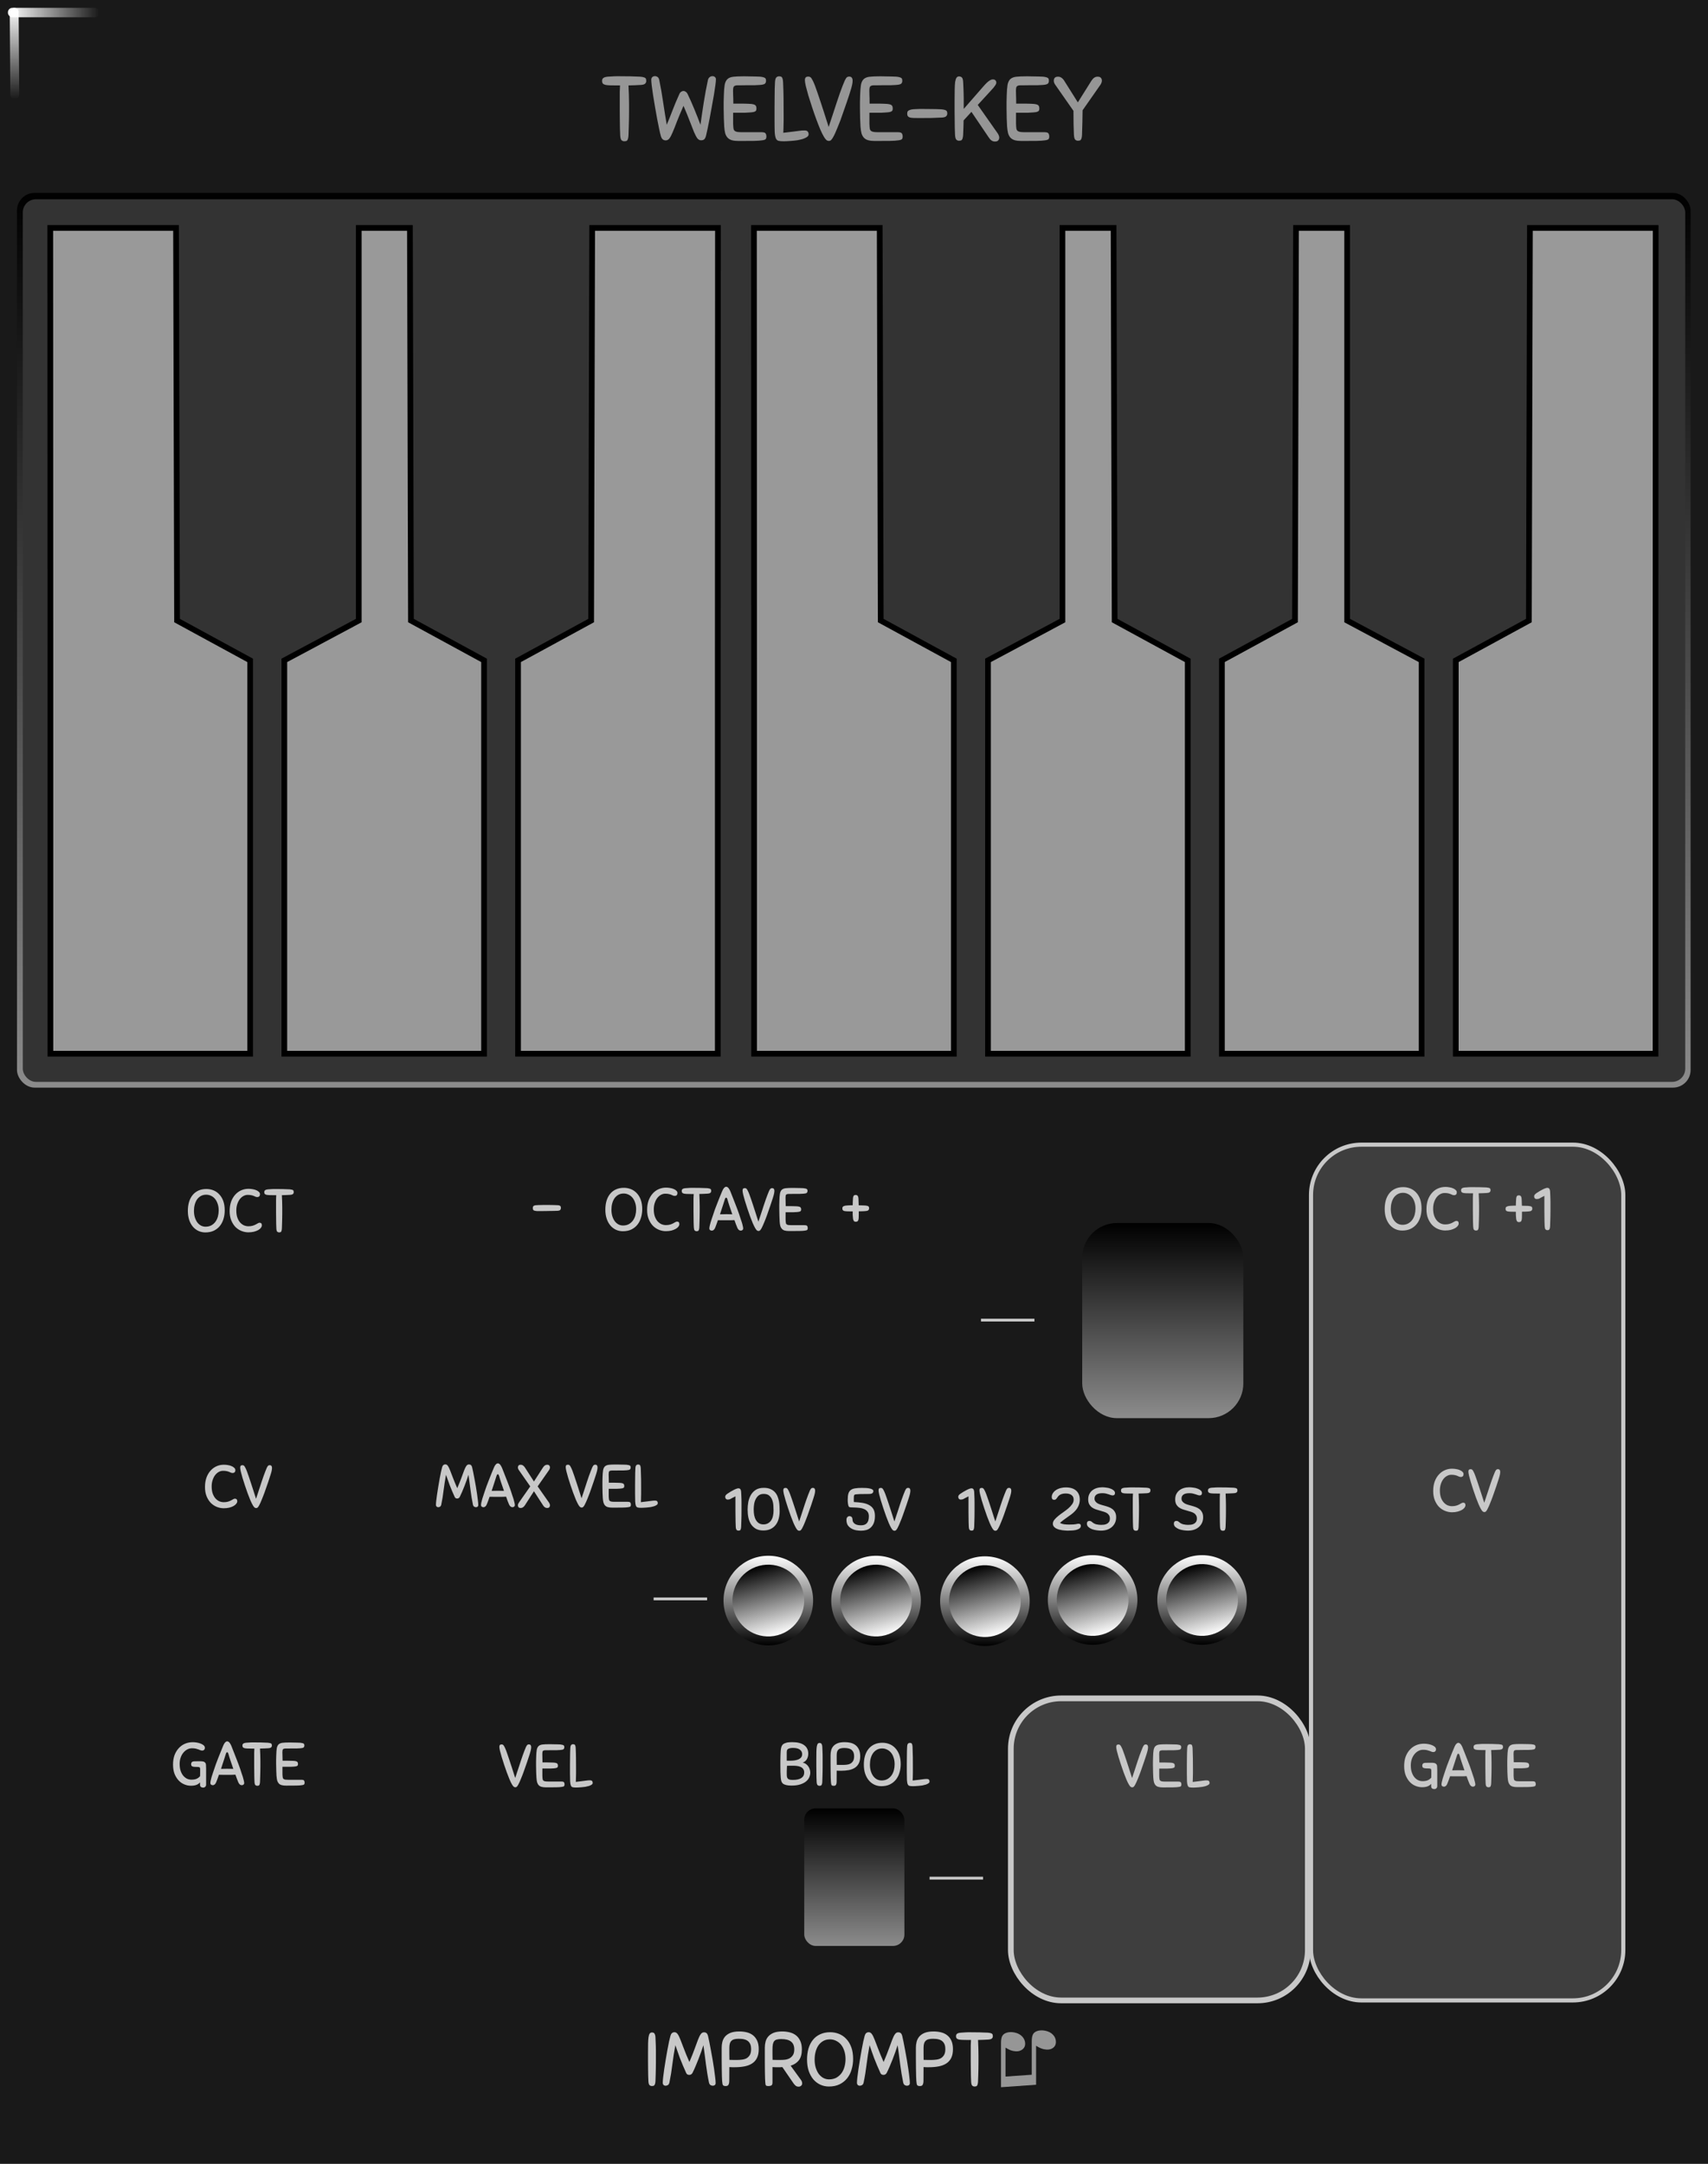 <svg xmlns="http://www.w3.org/2000/svg" xmlns:xlink="http://www.w3.org/1999/xlink" width="300" height="380" viewBox="0 0 79.375 100.542"><rect x="0" y="0" width="79.375" height="100.542" fill="#808080" stroke="none"/><defs><linearGradient id="a"><stop offset="0"/><stop offset="1" stop-color="#8c8c8c"/></linearGradient><linearGradient xlink:href="#a" id="f" x1="66.15" y1="224.204" x2="66.15" y2="233.271" gradientUnits="userSpaceOnUse" gradientTransform="translate(-12.158 -167.375)"/><linearGradient xlink:href="#a" id="e" x1="98.709" y1="167.24" x2="98.709" y2="197.734" gradientUnits="userSpaceOnUse" gradientTransform="matrix(3.546 0 0 1.375 -310.718 -221.141)"/><linearGradient xlink:href="#b" id="g" x1="26.759" y1="162" x2="30.999" y2="162" gradientUnits="userSpaceOnUse" gradientTransform="matrix(1 0 0 .564 0 70.452)"/><linearGradient id="b"><stop offset="0" stop-color="#fff"/><stop offset="1" stop-color="#fff" stop-opacity="0"/></linearGradient><linearGradient xlink:href="#c" id="h" x1="26.759" y1="162" x2="30.999" y2="162" gradientUnits="userSpaceOnUse" gradientTransform="matrix(1 0 0 .532 135.453 -112.052)"/><linearGradient id="c"><stop offset="0" stop-color="#fff" stop-opacity=".992"/><stop offset="1" stop-color="#fff" stop-opacity="0"/></linearGradient><linearGradient xlink:href="#a" id="i" x1="66.15" y1="224.204" x2="66.15" y2="233.271" gradientUnits="userSpaceOnUse" gradientTransform="matrix(.622 0 0 .705 -1.448 -74.013)"/><linearGradient id="d"><stop offset="0"/><stop offset="1" stop-color="#fff"/></linearGradient><linearGradient xlink:href="#d" id="j" gradientUnits="userSpaceOnUse" gradientTransform="translate(32.958 -15.82) scale(1.258)" x1="24.039" y1="62.948" x2="24.039" y2="59.622"/><linearGradient xlink:href="#d" id="k" gradientUnits="userSpaceOnUse" gradientTransform="translate(-69.402 -137.27) scale(1.007)" x1="24.039" y1="62.948" x2="24.039" y2="59.622"/><linearGradient xlink:href="#d" id="l" gradientUnits="userSpaceOnUse" gradientTransform="translate(32.958 -15.82) scale(1.258)" x1="24.039" y1="62.948" x2="24.039" y2="59.622"/><linearGradient xlink:href="#d" id="m" gradientUnits="userSpaceOnUse" gradientTransform="translate(-69.402 -137.27) scale(1.007)" x1="24.039" y1="62.948" x2="24.039" y2="59.622"/><linearGradient xlink:href="#d" id="n" gradientUnits="userSpaceOnUse" gradientTransform="translate(32.958 -15.82) scale(1.258)" x1="24.039" y1="62.948" x2="24.039" y2="59.622"/><linearGradient xlink:href="#d" id="o" gradientUnits="userSpaceOnUse" gradientTransform="translate(-69.402 -137.27) scale(1.007)" x1="24.039" y1="62.948" x2="24.039" y2="59.622"/><linearGradient xlink:href="#d" id="p" gradientUnits="userSpaceOnUse" gradientTransform="translate(32.958 -15.82) scale(1.258)" x1="24.039" y1="62.948" x2="24.039" y2="59.622"/><linearGradient xlink:href="#d" id="q" gradientUnits="userSpaceOnUse" gradientTransform="translate(-69.402 -137.27) scale(1.007)" x1="24.039" y1="62.948" x2="24.039" y2="59.622"/><linearGradient xlink:href="#d" id="r" gradientUnits="userSpaceOnUse" gradientTransform="translate(32.958 -15.82) scale(1.258)" x1="24.039" y1="62.948" x2="24.039" y2="59.622"/><linearGradient xlink:href="#d" id="s" gradientUnits="userSpaceOnUse" gradientTransform="translate(-69.402 -137.27) scale(1.007)" x1="24.039" y1="62.948" x2="24.039" y2="59.622"/></defs><path d="M0 0h79.375v100.541H0zm0 0" fill="#191919"/><g aria-label="MAX VEL" style="line-height:1.25" font-weight="400" font-size="2.822" font-family="Sniglet" letter-spacing="0" word-spacing="0" fill="#c8c8c8" stroke-width=".265"><path d="M21.129 69.554q-.13-.285-.232-.55-.098-.268-.17-.477-.064.35-.11.706-.041.355-.11.68-.016.073-.061.099-.045.022-.076.022-.051 0-.082-.03-.029-.032-.029-.08 0-.065.015-.198.016-.135.04-.304.024-.17.056-.356.03-.186.062-.358.033-.175.062-.316.03-.142.053-.218.037-.13.15-.13.068 0 .116.068.048.065.101.203.057.136.133.345.079.209.203.49.121-.281.195-.487.076-.21.127-.345.053-.138.101-.203.048-.068.119-.068.065 0 .099.034.034.031.05.096.02.08.048.22.029.139.06.31.034.17.065.356l.056.356q.026.17.04.307.017.136.017.21 0 .045-.031.073-.032.025-.08.025-.03 0-.076-.022-.045-.026-.062-.1-.034-.16-.062-.332l-.05-.347-.046-.353q-.022-.178-.048-.353-.037.113-.084.248-.048.136-.102.274-.054.136-.11.268-.057.133-.11.24-.02.037-.054.057-.03.017-.065.017-.036 0-.07-.017-.031-.02-.048-.06zM23.65 69.89q-.029-.068-.063-.155-.03-.09-.067-.19-.085.004-.178.006H22.932q-.098 0-.18-.002l-.065.186q-.03.087-.06.155-.056.144-.163.144-.04 0-.076-.025-.034-.026-.034-.074t.017-.124q.017-.079.042-.166l.06-.184q.03-.096.059-.178.028-.09.079-.228l.113-.294.118-.299q.06-.15.108-.26.01-.028.028-.062.017-.036.04-.067.025-.031.053-.054.031-.023.068-.023.036 0 .067.026.031.022.054.056.025.034.042.07.02.038.031.066.046.113.102.26.06.146.116.296.059.15.11.285.05.135.082.228.025.082.056.175.034.093.062.184.028.09.045.17.02.075.02.123t-.037.074q-.034.025-.073.025-.05 0-.093-.034-.042-.036-.074-.11zm-.5-.62q.068 0 .135.002.068 0 .136.003l-.068-.198-.065-.189-.053-.166-.04-.139q-.011-.036-.025-.059-.014-.022-.037-.022t-.037.025q-.014.023-.025.06-.034.115-.096.301l-.127.387q.076-.003.152-.003.077-.003.15-.003zM24.814 69.292l-.42.652q-.04.062-.088.093-.045.034-.104.034-.074 0-.105-.037-.028-.034-.028-.087 0-.031.011-.065.014-.034.037-.065l.525-.75-.525-.752q-.023-.03-.037-.065-.011-.033-.011-.064 0-.054.028-.088.031-.037.105-.037.059 0 .104.034.048.031.088.093l.42.652.42-.652q.04-.062.085-.093.048-.034.108-.034.073 0 .101.037.031.034.031.088 0 .03-.014.064-.011.034-.034.065l-.525.751.525.75q.023.032.034.066.014.034.014.065 0 .053-.03.087-.03.037-.102.037-.06 0-.108-.034-.045-.031-.084-.093zM27.173 69.921q-.037.068-.068.099-.028.031-.073.031t-.079-.031q-.034-.031-.073-.096-.051-.085-.116-.234-.062-.15-.127-.325-.065-.178-.127-.367t-.113-.355q-.048-.167-.079-.291-.028-.127-.028-.18 0-.057.022-.085.023-.028.088-.028.037 0 .062.02.028.016.07.1.034.066.074.17.04.105.082.232.045.127.09.268l.09.276q.046.139.085.266l.073.228.077-.231.087-.265.09-.277q.046-.141.09-.265l.085-.229q.04-.104.07-.172.04-.082.069-.102.03-.02.062-.02.065 0 .087.034.026.031.026.094 0 .056-.017.135-.017.079-.06.212-.04.13-.107.324l-.166.477q-.026.076-.06.158-.03.082-.064.161l-.063.147q-.03.07-.059.121zM28.013 69.605q-.006-.09-.012-.245-.005-.156-.005-.32v-.191l.005-.206q.006-.21.026-.328.022-.118.084-.177.065-.06.181-.074.116-.014.308-.014h.059q.06 0 .141.003.082 0 .17.003.09.002.149.005.062.006.099.017.04.009.059.026.02.014.025.036.006.02.006.045 0 .065-.037.096-.036.029-.15.037-.056.006-.166.009h-.22q-.113 0-.203.002h-.113q-.073.003-.104.034-.029.028-.029.139l.003.124q.006.096.006.27h.234q.15 0 .243.006.096.003.146.017.054.014.074.045.02.031.02.082 0 .026-.006.048-.003.02-.023.037-.02.014-.056.025-.037.009-.104.014-.082.006-.156.009h-.378v.344l.006.096q.003.045.011.076.011.031.037.051.028.02.079.028.053.009.14.009h.608q.098 0 .124.037.025.036.025.098 0 .051-.022.08-.023.025-.11.036-.085.014-.257.017-.17.003-.469.003-.127 0-.209-.023-.081-.022-.132-.076-.051-.054-.076-.138-.023-.088-.031-.212zM29.795 69.247v.16q0 .068-.003.13l-.002.125-.006.138.305-.037.172-.022q.065-.009.099-.012.036-.003.084-.003.125 0 .125.122 0 .048-.051.082-.048.034-.124.059-.074.023-.167.04-.09.014-.178.02-.084.008-.155.01l-.096.003q-.101 0-.158-.014-.056-.011-.085-.073-.028-.065-.036-.195-.006-.13-.006-.367v-.406q0-.178.003-.32.003-.14.003-.25.003-.11.008-.2.006-.116.04-.15.034-.037.084-.037.029 0 .048.006.023.002.04.022.017.02.025.057.012.036.014.104.012.248.015.491.002.243.002.517z" style="-inkscape-font-specification:'Sniglet, Normal';font-variant-ligatures:normal;font-variant-caps:normal;font-variant-numeric:normal;font-feature-settings:normal;text-align:start"/></g><rect rx="2.34" ry="2.34" y="53.188" x="60.926" height="39.763" width="14.513" fill="#3e3e3e" stroke="#c8c8c8" stroke-width=".191" paint-order="stroke markers fill"/><g style="line-height:1.25"><path word-spacing="0" letter-spacing="0" font-weight="400" aria-label="♫" font-size="3.528" style="-inkscape-font-specification:'Arial, Normal';font-variant-ligatures:normal;font-variant-caps:normal;font-variant-numeric:normal;font-feature-settings:normal;text-align:start" d="M48.15 96.87l-1.63.115v-2.06q0-.23.065-.333.064-.104.22-.147.153-.043.348-.002.223.047.356.19.133.146.133.33 0 .186-.157.286-.158.103-.408.05-.082-.018-.143-.044-.064-.027-.205-.11v1.345l1.219-.085v-1.554q0-.225.065-.337.066-.11.226-.151.16-.04.348 0 .223.047.354.19.13.14.13.325 0 .195-.156.294-.156.1-.408.047-.16-.034-.357-.16z" font-family="Arial" fill="#969696"/></g><g style="line-height:1.25"><path word-spacing="0" letter-spacing="0" font-size="3.528" font-weight="400" aria-label="IMPROMPT" d="M30.132 96.698q-.007-.127-.01-.265 0-.137-.004-.296-.003-.159-.003-.342v-.417q0-.25.003-.426.004-.18.021-.293.018-.113.053-.166.039-.053.102-.053.032 0 .06.007.029.007.05.032.02.02.035.067.018.042.021.113.007.127.01.225l.008.198q.003.095.003.201v.536q0 .145-.003.286l-.007.286-.01.303q-.004.085-.018.13-.015.047-.036.071-.02.025-.05.028-.027.007-.063.007-.063 0-.109-.042-.046-.046-.053-.19zm1.754-.381q-.162-.357-.29-.688-.123-.335-.211-.596-.081.437-.138.882-.053.444-.137.85-.021.092-.078.123-.056.028-.095.028-.064 0-.102-.038-.036-.04-.036-.1 0-.08.018-.246.021-.17.05-.381.031-.212.07-.445.039-.232.078-.448l.077-.395q.039-.176.067-.271.046-.163.187-.163.085 0 .145.085.06.081.127.254.07.17.166.43.098.262.254.614.151-.352.243-.61.095-.261.159-.43.067-.173.127-.254.06-.085.148-.085.081 0 .123.042.043.039.064.12.025.099.06.275.035.173.074.388.042.212.081.445t.07.444q.032.212.05.385.021.17.021.261 0 .056-.039.092-.038.031-.098.031-.04 0-.096-.028-.056-.032-.077-.123-.043-.201-.078-.417l-.063-.433-.057-.441q-.028-.223-.06-.441-.046.14-.106.31-.06.17-.127.342-.067.17-.137.335-.07.166-.138.3-.024.046-.067.07-.039.022-.08.022-.047 0-.09-.021-.038-.025-.06-.074zm2.005.377q0 .085-.018.13-.014.047-.039.071-.02.025-.053.029-.028.007-.056.007-.095 0-.127-.043-.028-.042-.039-.19-.007-.078-.01-.226-.004-.148-.007-.353 0-.204-.004-.451v-.522q0-.131.032-.265t.12-.243q.091-.11.25-.177.162-.067.42-.067.18 0 .342.039.162.039.286.134.123.095.198.254.074.159.074.395 0 .247-.082.41-.08.162-.229.257-.148.095-.353.134-.204.039-.448.039h-.12q-.06 0-.134-.007zm1.016-1.485q0-.236-.134-.356-.13-.12-.438-.12-.116 0-.2.021-.082.018-.135.067-.053.046-.08.127-.026.081-.026.205v.275q0 .151.004.286.081.004.18.004h.19q.106 0 .219-.015.116-.014.208-.063.092-.053.152-.152.06-.102.06-.278zm1.451.84l-.102.007h-.223q-.06 0-.134-.007v.716q0 .113-.056.14-.053.026-.134.026-.042 0-.067-.007-.025-.004-.042-.018-.015-.018-.025-.05-.007-.031-.01-.088-.008-.063-.011-.183-.004-.123-.007-.318 0-.194-.004-.469v-.652q0-.145.035-.279.036-.138.127-.24.092-.106.247-.17.16-.063.402-.063.173 0 .336.039.165.039.292.134.127.095.205.258.078.162.078.405 0 .325-.141.505-.138.176-.381.25l.472.65q.064.084.064.172 0 .07-.05.11-.046.042-.116.042-.078 0-.134-.042-.057-.046-.106-.117zm.554-.822q0-.244-.148-.36-.145-.12-.462-.12-.117 0-.194.021-.078.018-.124.07-.046.054-.067.149-.018.091-.018.236v.24q0 .138.004.25.081.005.18.005h.19q.1 0 .208-.011.113-.014.209-.064.095-.052.158-.148.064-.099.064-.268zm1.609 1.725q-.212 0-.398-.085-.184-.085-.322-.243-.137-.163-.218-.395-.078-.233-.078-.53 0-.278.067-.511.07-.233.205-.402.137-.17.338-.261.202-.096.466-.096.215 0 .41.078.193.078.338.233.148.155.233.388.085.233.085.543 0 .258-.071.49-.067.233-.208.41-.138.173-.35.278-.211.103-.497.103zm.007-.332q.194 0 .339-.077.145-.082.24-.212t.14-.3q.047-.173.047-.353 0-.218-.06-.388-.057-.173-.155-.29-.1-.115-.23-.175-.13-.064-.278-.064-.177 0-.31.074-.131.074-.223.201-.088.127-.134.3-.046.17-.046.363 0 .209.053.381.053.17.141.29.092.12.215.187.124.063.261.063zm2.384-.303q-.162-.357-.29-.688-.123-.335-.21-.596-.082.437-.138.882-.053.444-.138.85-.021.092-.078.123-.056.028-.095.028-.063 0-.102-.038-.036-.04-.036-.1 0-.08.018-.246.021-.17.05-.381.031-.212.07-.445.039-.232.078-.448l.077-.395q.04-.176.067-.271.046-.163.187-.163.085 0 .145.085.06.081.127.254.07.17.166.43.099.262.254.614.151-.352.243-.61.095-.261.159-.43.067-.173.127-.254.06-.085.148-.085.081 0 .124.042.042.039.063.12.025.099.06.275.035.173.074.388.042.212.081.445t.07.444q.033.212.05.385.021.17.021.261 0 .056-.038.092-.04.031-.1.031-.038 0-.094-.028-.057-.032-.078-.123-.042-.201-.078-.417l-.063-.433-.057-.441q-.028-.223-.06-.441-.045.14-.105.31-.06.17-.127.342-.067.17-.138.335-.07.166-.138.3-.024.046-.067.07-.038.022-.08.022-.047 0-.089-.021-.039-.025-.06-.074zm2.005.377q0 .085-.018.13-.014.047-.038.071-.022.025-.053.029-.029.007-.057.007-.095 0-.127-.043-.028-.042-.039-.19-.007-.078-.01-.226-.004-.148-.007-.353 0-.204-.004-.451v-.522q0-.131.032-.265t.12-.243q.092-.11.25-.177.163-.067.42-.067.18 0 .342.039.163.039.286.134.124.095.198.254.074.159.074.395 0 .247-.081.41-.082.162-.23.257-.148.095-.352.134-.205.039-.449.039h-.12q-.06 0-.134-.007zm1.016-1.485q0-.236-.134-.356-.13-.12-.438-.12-.116 0-.2.021-.082.018-.135.067-.053.046-.08.127-.025.081-.025.205v.275q0 .151.003.286.081.004.18.004h.19q.106 0 .22-.015.116-.014.207-.063.092-.053.152-.152.06-.102.06-.278zm1.974-.437q-.099.007-.212.01l-.243.007.007.18.007.166q.004.085.004.176.003.092.003.205v.307q0 .144-.003.293l-.007.292q-.004.149-.011.307-.003.085-.018.13-.01.047-.031.072-.022.024-.05.028-.028.007-.063.007-.064 0-.11-.043-.042-.045-.049-.19-.007-.127-.01-.268 0-.141-.004-.304-.004-.162-.004-.349v-.758q.004-.145.011-.25h-.145q-.148 0-.254-.005-.102-.004-.169-.017-.067-.018-.099-.053-.028-.036-.028-.1 0-.03.007-.055.007-.029.032-.05.025-.025.067-.039.046-.014.116-.02l.12-.008.106-.007q.053-.004.11-.004h.13q.208 0 .392.004.186.004.395.014.084.007.13.021.046.011.07.032.025.021.029.05.007.028.007.063 0 .064-.046.106-.042.042-.187.05z" style="-inkscape-font-specification:'Sniglet, Normal';font-variant-ligatures:normal;font-variant-caps:normal;font-variant-numeric:normal;font-feature-settings:normal;text-align:start" font-family="Sniglet" fill="#c8c8c8"/></g><path word-spacing="0" letter-spacing="0" font-size="2.822" font-weight="400" d="M66.172 81.022q.094 0 .192.017.1.017.18.05.083.031.136.08.054.048.054.11 0 .064-.034.098t-.085.034q-.048 0-.09-.017l-.09-.036q-.051-.02-.122-.037-.07-.017-.177-.017-.12 0-.223.057-.102.053-.18.152-.08.096-.125.23-.045.131-.045.286 0 .19.048.328t.124.228q.079.09.175.136.099.042.197.042.16 0 .254-.045.096-.048.153-.12.003-.06.003-.142v-.178q0-.037-.006-.057-.006-.022-.028-.034-.023-.01-.068-.014-.042-.003-.116-.003-.09 0-.147-.022-.056-.026-.056-.105 0-.056.028-.09.03-.037.124-.042h.054q.04-.003.082-.003h.155q.085 0 .136.017.05.014.09.067.02.028.022.1.006.07.006.163v.728q0 .076-.042.113-.04.036-.093.036-.065 0-.107-.033-.04-.03-.04-.102v-.11q-.073.085-.175.121-.1.037-.25.037-.156 0-.306-.062t-.265-.184q-.116-.124-.19-.307-.07-.186-.07-.432t.07-.437q.074-.192.198-.325.125-.135.29-.206.168-.07.36-.07zm2.114 1.854q-.03-.068-.062-.155-.031-.09-.068-.19l-.178.007h-.41q-.098 0-.18-.003l-.065.186q-.03.087-.06.155-.055.144-.163.144-.04 0-.076-.025-.034-.026-.034-.074t.017-.124q.017-.079.042-.166l.06-.184q.03-.096.059-.178.028-.09.079-.228l.113-.294.118-.299q.06-.15.108-.26.01-.028.028-.062.017-.036.04-.067.025-.03.053-.054.03-.023.068-.023.036 0 .067.026.03.022.054.056.025.034.042.07.02.038.03.066l.103.26q.06.146.116.296.059.15.11.285.05.135.08.228l.058.175q.034.093.062.184.028.09.045.17.02.075.02.123t-.037.074q-.034.025-.073.025-.05 0-.093-.034-.043-.036-.074-.11zm-.5-.62l.136.002q.067 0 .135.003l-.068-.197-.065-.19-.053-.166-.04-.138q-.011-.037-.025-.06-.014-.022-.037-.022-.022 0-.036.025-.015.023-.026.06-.034.115-.096.301l-.127.387q.076-.003.153-.003.076-.003.15-.003zm1.876-.952q-.08.006-.17.008l-.194.006.006.144.006.133q.003.067.003.14.003.074.003.164v.246q0 .116-.003.234l-.006.234-.008.246q-.003.068-.014.104-.008.037-.026.057-.017.02-.04.022-.022.006-.05.006-.051 0-.088-.034-.034-.036-.04-.152-.005-.102-.007-.214 0-.113-.003-.243t-.003-.28v-.606q.003-.116.008-.2h-.116q-.118 0-.203-.004-.082-.003-.136-.014-.053-.014-.08-.042-.021-.028-.021-.08 0-.024.006-.044.006-.023.025-.04.02-.02.054-.03.037-.012.093-.018l.096-.006.085-.006q.042-.003.087-.003h.105q.166 0 .313.003.15.003.316.012.068.006.104.016.037.008.057.026.02.017.022.04.006.022.006.05 0 .05-.036.085-.034.034-.15.04zm.402 1.287q-.006-.09-.012-.246-.006-.155-.006-.318v-.192l.006-.206q.006-.21.026-.328.022-.118.084-.178.065-.059.18-.073.117-.014.309-.014h.059q.06 0 .14.003.083 0 .17.003l.15.006q.062.006.099.017.04.008.059.025.02.014.025.037.006.02.006.045 0 .065-.036.096-.037.028-.15.037-.056.006-.166.008h-.22q-.113 0-.204.003h-.113q-.073.003-.104.034-.028.028-.028.138l.003.124q.006.096.006.271h.234q.15 0 .243.006.096.003.146.017.054.014.074.045.02.031.02.082 0 .025-.006.048-.003.02-.023.037-.02.014-.056.025-.037.008-.105.014-.082.006-.155.008h-.378v.344l.006.096q.003.046.01.077.012.03.038.05.028.02.079.03.053.007.14.007h.608q.099 0 .124.036.025.037.025.1 0 .05-.022.078-.023.026-.11.037-.085.014-.257.017-.17.003-.47.003-.126 0-.207-.023-.082-.022-.133-.076-.05-.054-.076-.138-.023-.088-.031-.212z" style="line-height:1.25;-inkscape-font-specification:'Sniglet, Normal';font-variant-ligatures:normal;font-variant-caps:normal;font-variant-numeric:normal;font-feature-settings:normal;text-align:start" font-family="Sniglet" fill="#c8c8c8"/><path word-spacing="0" letter-spacing="0" font-size="10.667" font-weight="400" d="M67.482 68.245q.093 0 .186.017.096.014.173.048.076.031.124.079.05.045.05.107 0 .065-.033.099-.034.034-.085.034-.048 0-.085-.014-.036-.017-.084-.037-.046-.02-.11-.034-.065-.017-.173-.017-.107 0-.206.057-.096.053-.17.152-.07.096-.112.229-.042.132-.042.288 0 .191.048.33.05.138.13.228.079.088.177.133.102.042.204.042.12 0 .203-.025.082-.025.138-.056.06-.031.102-.057.042-.025.082-.025.048 0 .076.028.028.025.028.093 0 .056-.045.116-.043.056-.127.104-.082.045-.198.076-.116.029-.26.029-.157 0-.316-.063-.155-.062-.28-.183-.12-.124-.196-.308-.077-.186-.077-.431 0-.246.068-.438.07-.192.19-.324.12-.136.279-.206.16-.071.34-.071zm1.642 1.885q-.037.068-.068.1-.028.03-.073.03-.046 0-.08-.03-.033-.032-.073-.097-.05-.085-.116-.234-.062-.15-.127-.325-.064-.177-.127-.367-.062-.189-.112-.355-.048-.167-.08-.29-.028-.128-.028-.182 0-.056.023-.084.023-.028.087-.028.037 0 .063.02.028.016.07.101.034.065.073.17.04.104.082.23.045.128.09.269l.09.276q.046.139.086.266l.073.228.076-.231.088-.265.09-.277q.045-.141.09-.265l.085-.229q.04-.104.07-.172.04-.082.068-.102.03-.02.062-.02.065 0 .088.034.025.031.025.094 0 .056-.017.135-.016.08-.06.212-.04.13-.106.324l-.167.477q-.025.076-.06.158-.03.082-.064.161-.03.076-.062.147-.031.07-.06.121z" style="line-height:1.25;-inkscape-font-specification:'Sniglet, Normal';font-variant-ligatures:normal;font-variant-caps:normal;font-variant-numeric:normal;font-feature-settings:normal;text-align:start" font-family="Sniglet" fill="#c8c8c8"/><g style="line-height:1.25"><path word-spacing="0" letter-spacing="0" font-size="2.822" font-weight="400" aria-label="OCT +1" style="-inkscape-font-specification:'Sniglet, Normal';font-variant-ligatures:normal;font-variant-caps:normal;font-variant-numeric:normal;font-feature-settings:normal;text-align:start" d="M65.163 57.179q-.17 0-.32-.068-.146-.068-.256-.195-.11-.13-.175-.316-.062-.186-.062-.423 0-.223.054-.41.056-.186.164-.321.11-.136.27-.21.16-.075.373-.075.172 0 .327.062.156.062.27.186.12.124.188.31.067.187.067.435 0 .206-.056.393-.054.186-.167.327-.11.138-.28.223-.17.082-.397.082zm.006-.266q.155 0 .27-.062.117-.065.193-.17.076-.103.113-.24.037-.137.037-.281 0-.175-.048-.31-.046-.14-.125-.232-.08-.093-.183-.141-.104-.051-.223-.051-.141 0-.248.06-.105.059-.178.16-.07.102-.107.24-.037.136-.037.29 0 .167.042.306.042.135.113.23.073.097.172.15.099.05.21.05zm1.999-1.761q.093 0 .187.017.096.014.172.048.076.03.124.08.05.044.05.106 0 .065-.033.1-.034.033-.085.033-.048 0-.085-.014-.036-.017-.084-.037-.045-.02-.11-.034-.065-.016-.173-.016-.107 0-.206.056-.096.054-.17.152-.07.096-.112.229-.042.133-.042.288 0 .192.048.33.05.138.13.229.079.087.178.132.1.043.203.043.12 0 .203-.026.082-.025.138-.056.06-.031.102-.057.042-.025.082-.025.048 0 .076.028.028.025.028.093 0 .057-.045.116-.042.056-.127.104-.082.046-.198.077-.115.028-.26.028-.157 0-.315-.062-.156-.062-.28-.184-.121-.124-.197-.307-.076-.187-.076-.432 0-.246.067-.438.07-.192.19-.324.12-.136.279-.206.16-.07.34-.07zm1.914.283q-.08.006-.17.008l-.194.006.006.143.006.133q.003.068.003.14.003.075.003.165v.245q0 .116-.003.235l-.006.234-.008.245q-.003.068-.014.105-.008.037-.026.056-.016.02-.04.023-.022.006-.05.006-.05 0-.087-.034-.034-.037-.04-.152-.006-.102-.008-.215 0-.113-.003-.243t-.003-.28v-.605q.003-.117.008-.201h-.116q-.118 0-.203-.003-.082-.003-.135-.014-.054-.014-.08-.043-.022-.028-.022-.08 0-.024.006-.044.006-.022.026-.04.02-.02.053-.03.037-.012.093-.017l.096-.006.085-.006q.042-.003.087-.003h.105q.166 0 .313.003.15.003.316.01.068.007.105.018.036.008.056.025.02.017.023.04.006.022.006.05 0 .05-.037.085-.034.034-.15.04zm1.94.857q-.063.006-.137.008-.07 0-.155.003v.127q0 .096-.003.164t-.017.11q-.011.043-.04.062-.028.02-.078.02-.026 0-.048-.006-.02-.006-.037-.025-.017-.02-.031-.054-.012-.037-.017-.093l-.006-.073-.006-.068v-.16q-.144 0-.237-.004-.09-.003-.147-.014-.054-.014-.076-.042-.02-.028-.02-.08 0-.025.006-.044.006-.023.025-.04.02-.017.054-.028.037-.014.093-.02l.073-.006q.034-.003.068-.003.034-.003.07-.003h.09q.004-.073.004-.144l.008-.147q.003-.067.014-.104.01-.037.028-.056.017-.02.04-.023.022-.006.05-.006.05 0 .085.037.034.034.04.15l.006.137.006.159q.14 0 .293.008.068.006.105.016.037.008.056.026.02.017.023.04.006.022.006.05 0 .05-.037.085-.034.034-.15.04zm.763.684q-.006-.102-.008-.212 0-.11-.003-.237t-.003-.274v-.686l-.17.088q-.07.045-.112.053-.04.008-.087.008-.043 0-.077-.036-.03-.037-.03-.088 0-.05.033-.087.037-.04.085-.071.062-.042.133-.085.073-.042.14-.076.068-.037.125-.056.06-.023.099-.023.02 0 .04.006.022.006.039.023.02.017.03.053.015.034.018.093.006.102.008.178l.006.15q.003.07.003.15v.425q0 .116-.003.23l-.006.228-.008.242q-.003.068-.015.105-.008.037-.025.056-.017.02-.04.023-.02.006-.047.006-.051 0-.085-.034-.034-.037-.04-.152z" font-family="Sniglet" fill="#c8c8c8"/></g><g style="line-height:1.25"><path word-spacing="0" letter-spacing="0" font-size="2.822" font-weight="400" aria-label="OCTAVE" style="-inkscape-font-specification:'Sniglet, Normal';font-variant-ligatures:normal;font-variant-caps:normal;font-variant-numeric:normal;font-feature-settings:normal;text-align:start" d="M28.945 57.211q-.17 0-.319-.068-.146-.068-.257-.195-.11-.13-.174-.316-.063-.186-.063-.423 0-.223.054-.41.056-.186.164-.32.11-.137.27-.21.162-.076.373-.076.172 0 .328.062.155.062.27.186.12.124.187.31.068.187.068.435 0 .206-.057.393-.054.186-.166.327-.11.138-.28.223-.17.082-.398.082zm.006-.266q.155 0 .27-.062.116-.065.193-.17.076-.104.113-.239.036-.138.036-.282 0-.175-.048-.31-.045-.139-.124-.232t-.183-.14q-.105-.052-.223-.052-.14 0-.249.06-.104.06-.177.16-.07.102-.108.24-.036.136-.036.29 0 .167.042.306.042.135.113.231.073.096.172.15.1.05.21.05zm2-1.76q.093 0 .186.016.096.014.172.048.076.031.124.08.05.044.05.106 0 .065-.033.1-.034.033-.085.033-.048 0-.084-.014l-.085-.037q-.045-.02-.11-.034-.065-.016-.172-.016-.108 0-.206.056-.096.054-.17.152-.07.096-.113.23-.042.132-.042.287 0 .192.048.33.05.138.13.23.08.086.178.131.101.043.203.043.121 0 .203-.026.082-.025.138-.056.06-.03.102-.057.042-.025.082-.025.048 0 .076.028.028.026.028.093 0 .057-.045.116-.042.056-.127.104-.082.046-.197.077-.116.028-.26.028-.158 0-.316-.062-.155-.062-.28-.184-.12-.124-.197-.307-.076-.187-.076-.432 0-.246.067-.438.071-.19.19-.324.12-.136.28-.206.16-.07.34-.07zm1.913.281q-.079.006-.17.008l-.194.006.006.144.005.133q.003.068.003.141.003.074.003.164v.245q0 .116-.003.235l-.006.234q-.002.118-.008.245-.003.068-.014.105-.009.037-.026.056-.017.02-.04.023-.022.006-.05.006-.05 0-.087-.034-.034-.037-.04-.152-.005-.102-.008-.215 0-.113-.003-.243t-.003-.279v-.606q.003-.117.01-.2h-.117q-.119 0-.203-.004-.082-.003-.136-.014-.053-.014-.079-.043-.022-.028-.022-.079 0-.025.005-.045.006-.022.026-.04.02-.02.053-.03.037-.012.093-.017l.096-.006.085-.006q.042-.003.087-.003h.105q.166 0 .313.003.15.003.316.011.068.006.105.017.036.008.056.025.02.017.023.04.005.022.005.05 0 .051-.036.085-.034.034-.15.04zm1.397 1.572q-.029-.067-.062-.155-.03-.09-.068-.189l-.178.006h-.41q-.098 0-.18-.003l-.065.186q-.03.088-.059.156-.056.144-.164.144-.04 0-.076-.026-.034-.025-.034-.073 0-.048.017-.124.017-.08.043-.167l.06-.183q.03-.096.06-.178.026-.09.077-.229l.113-.293.118-.3q.06-.149.108-.26.011-.027.028-.06.017-.038.04-.069.025-.03.053-.053.031-.023.068-.023.037 0 .068.025.03.023.053.057.026.034.043.07.02.037.03.065.046.113.102.26.06.147.116.296.06.15.11.285.05.136.082.23.025.081.056.174.034.093.062.183.03.09.045.17.02.076.02.124t-.036.073q-.034.026-.074.026-.05 0-.093-.034-.042-.037-.073-.11zm-.5-.62q.068 0 .136.003.067 0 .135.003l-.068-.198-.065-.19-.053-.166-.04-.138q-.01-.037-.025-.06-.014-.022-.037-.022-.022 0-.036.026-.015.022-.026.06-.034.115-.096.301l-.127.387q.076-.003.153-.003.076-.003.15-.003zm1.631.652q-.037.067-.068.098-.028.031-.073.031t-.08-.03q-.033-.032-.072-.097-.05-.084-.116-.234-.062-.15-.127-.324-.065-.178-.127-.367-.062-.19-.113-.356-.048-.166-.08-.29-.027-.128-.027-.18 0-.058.022-.086.023-.028.088-.028.036 0 .062.02.028.016.07.101.034.065.074.17.04.104.082.23.045.128.09.27l.09.276.085.265.073.228.076-.23.088-.266.09-.277q.045-.14.09-.265l.085-.229q.04-.104.07-.172.04-.082.07-.1.03-.02.061-.02.065 0 .087.033.026.03.026.093 0 .056-.017.135-.017.08-.06.212-.04.13-.107.325l-.166.476q-.026.077-.06.16-.03.08-.065.16-.03.076-.062.146-.03.07-.059.121zm.84-.317q-.006-.09-.01-.245-.007-.155-.007-.319v-.192l.005-.206q.006-.209.026-.327.022-.119.084-.178.065-.06.18-.074.117-.014.31-.014h.058q.06 0 .14.003.083 0 .17.003l.15.006q.062.006.1.017.04.008.058.026.02.014.025.036.006.02.006.046 0 .064-.037.095-.037.03-.15.037-.056.006-.166.008h-.22q-.113 0-.203.003h-.113q-.074.003-.105.034-.028.028-.028.138l.003.125q.006.096.006.27h.234q.15 0 .243.006.096.003.146.017.054.014.074.046.02.03.02.081 0 .026-.006.048-.003.02-.023.037-.02.014-.056.025-.037.008-.105.015-.08.006-.155.008h-.378v.343l.006.097q.002.045.01.076.012.031.038.05.028.02.08.03.052.007.14.007h.607q.098 0 .124.037.025.036.025.1 0 .05-.022.078-.023.025-.11.036-.085.014-.257.017-.17.003-.469.003-.127 0-.209-.022-.082-.023-.132-.077-.05-.053-.077-.138-.022-.087-.03-.212z" font-family="Sniglet" fill="#c8c8c8"/></g><path word-spacing="0" letter-spacing="0" font-size="2.822" font-weight="400" d="M8.958 80.953q.093 0 .192.017.1.017.18.05.082.032.136.08.054.048.054.11 0 .065-.034.098-.034.034-.085.034-.048 0-.09-.017l-.09-.036q-.05-.02-.122-.037-.07-.017-.178-.017-.118 0-.223.057-.1.053-.18.152-.08.096-.124.23-.046.131-.046.286 0 .19.048.328t.125.228q.08.09.174.136.1.042.198.042.16 0 .254-.045.096-.048.152-.12.003-.06.003-.142v-.178q0-.037-.006-.057-.006-.022-.028-.034-.022-.01-.067-.014-.043-.003-.116-.003-.09 0-.147-.022-.056-.026-.056-.105 0-.056.028-.09.03-.037.124-.042h.054q.04-.003.081-.003h.156q.084 0 .135.017.05.014.09.067.02.03.023.1.006.07.006.163v.728q0 .076-.042.113-.04.037-.093.037-.065 0-.108-.034-.04-.03-.04-.102v-.11q-.073.085-.174.121-.099.037-.25.037-.157 0-.306-.062-.15-.062-.265-.184-.116-.124-.19-.307-.07-.186-.07-.432 0-.245.07-.437.074-.192.198-.325.124-.135.29-.206.167-.07.36-.07zm2.113 1.854l-.062-.155q-.03-.09-.068-.19l-.177.007h-.41q-.098 0-.18-.003l-.065.186q-.03.088-.06.155-.056.144-.163.144-.04 0-.076-.025-.034-.026-.034-.074t.017-.124q.017-.079.042-.166.028-.09.06-.184.03-.096.06-.178.027-.09.078-.228l.112-.294.12-.299q.06-.15.106-.26l.028-.062q.017-.036.04-.067.025-.03.054-.054.03-.022.067-.022.037 0 .068.025.031.023.054.056.025.034.042.07.02.038.03.066.046.113.102.26.06.146.116.296.06.15.11.285.051.135.082.228.025.082.056.175.034.094.063.184.028.09.045.17.02.075.02.123t-.037.074q-.034.025-.074.025-.05 0-.093-.034-.042-.036-.073-.11zm-.5-.62l.136.002q.068 0 .136.003l-.068-.197-.065-.19q-.028-.09-.054-.166l-.04-.138q-.01-.037-.024-.06-.015-.022-.037-.022-.023 0-.037.025-.014.023-.025.06-.034.115-.096.302l-.127.386q.076-.003.152-.003.076-.003.15-.003zm1.876-.952q-.079.006-.169.008l-.195.006.006.144.006.133q.003.067.003.14.003.074.003.164v.246q0 .116-.003.234l-.006.234-.008.246q-.003.068-.014.104-.008.037-.025.057-.017.02-.04.022-.022.006-.05.006-.05 0-.088-.033-.034-.037-.04-.153-.006-.1-.008-.214 0-.113-.003-.243t-.003-.28v-.606q.003-.116.008-.2h-.114q-.119 0-.203-.004-.082-.003-.136-.014-.054-.014-.079-.042-.023-.028-.023-.079 0-.025.006-.045.006-.023.026-.04.02-.02.053-.03.037-.012.094-.018l.096-.006.084-.006q.043-.003.088-.003h.104q.167 0 .313.003.15.003.317.012.067.006.104.016.037.008.056.026.02.017.023.04.006.022.006.05 0 .051-.037.085-.034.034-.15.04zm.402 1.287q-.006-.09-.01-.246-.007-.155-.007-.318v-.192l.006-.206q.006-.21.025-.328.023-.118.085-.178.065-.059.18-.073.116-.014.308-.014h.06q.06 0 .14.003.082 0 .17.003l.15.006q.062.006.098.017.04.008.06.025.02.014.025.037.006.02.006.045 0 .065-.037.096-.036.028-.15.037-.056.006-.166.008h-.22q-.113 0-.203.003h-.113q-.073.003-.104.034-.029.028-.029.138l.003.124q.006.096.006.271h.235q.15 0 .242.006.096.003.147.017.054.014.073.045.02.031.02.082 0 .025-.006.048-.003.02-.022.037-.02.014-.057.025-.036.008-.104.014-.082.006-.155.008h-.379v.344l.006.096q.003.046.012.077.011.03.036.05.03.02.08.03.053.007.14.007h.607q.1 0 .125.036.025.037.025.1 0 .05-.023.078-.022.026-.11.037-.084.014-.257.017-.169.003-.468.003-.127 0-.209-.023-.082-.022-.133-.076-.05-.054-.076-.138-.022-.088-.03-.212z" style="line-height:1.25;-inkscape-font-specification:'Sniglet, Normal';font-variant-ligatures:normal;font-variant-caps:normal;font-variant-numeric:normal;font-feature-settings:normal;text-align:start" font-family="Sniglet" fill="#c8c8c8"/><path word-spacing="0" letter-spacing="0" font-size="10.667" font-weight="400" d="M10.404 68.06q.093 0 .186.017.096.014.172.048.076.03.124.08.051.044.051.106 0 .065-.034.1-.034.033-.084.033-.048 0-.085-.014l-.085-.037q-.045-.02-.11-.034-.065-.017-.172-.017-.107 0-.206.056-.096.054-.17.153-.07.096-.112.228-.043.133-.043.288 0 .192.048.33.051.14.13.23.08.087.178.132.102.042.203.042.122 0 .204-.025.081-.026.138-.057.06-.03.101-.056.043-.026.082-.026.048 0 .076.03.03.024.03.092 0 .056-.047.115-.042.057-.127.105-.08.045-.197.076-.116.028-.26.028-.158 0-.316-.062-.155-.062-.28-.183-.12-.124-.197-.308-.076-.186-.076-.432 0-.245.068-.437.07-.192.19-.325.12-.135.28-.206.16-.07.34-.07zm1.641 1.885q-.036.068-.067.1-.029.03-.074.03t-.079-.03q-.034-.032-.073-.097-.05-.085-.116-.234-.062-.15-.127-.325-.065-.178-.127-.367t-.113-.355q-.048-.167-.079-.29-.028-.128-.028-.18 0-.058.023-.086.022-.029.087-.029.037 0 .062.02.028.017.07.102.035.065.074.17.04.103.082.23.045.127.09.27l.09.275q.046.138.085.265l.074.23.076-.232.087-.266.09-.276q.046-.14.091-.266.045-.124.085-.228.04-.105.07-.172.04-.082.068-.102.031-.02.062-.02.065 0 .088.034.025.031.025.093 0 .057-.017.136-.017.08-.06.211-.039.13-.106.325l-.167.477q-.025.076-.06.158-.03.082-.064.16-.03.077-.062.148-.03.07-.06.121z" style="line-height:1.25;-inkscape-font-specification:'Sniglet, Normal';font-variant-ligatures:normal;font-variant-caps:normal;font-variant-numeric:normal;font-feature-settings:normal;text-align:start" font-family="Sniglet" fill="#c8c8c8"/><path word-spacing="0" letter-spacing="0" font-size="2.822" font-weight="400" d="M9.543 57.266q-.17 0-.319-.068-.146-.067-.257-.194-.11-.13-.175-.316-.062-.187-.062-.424 0-.223.054-.41.056-.185.164-.321.11-.135.27-.21.161-.075.373-.075.172 0 .328.062.155.062.27.187.12.124.187.31t.067.435q0 .206-.056.392-.054.186-.166.327-.11.139-.28.223-.17.082-.398.082zM9.55 57q.155 0 .271-.062.116-.065.192-.17.076-.104.113-.24.037-.138.037-.282 0-.175-.048-.31-.046-.138-.125-.232-.079-.093-.183-.14-.104-.051-.223-.051-.14 0-.248.059-.105.06-.178.16-.07.102-.107.24-.037.136-.037.29 0 .168.042.306.043.136.113.232.074.096.172.15.1.05.21.05zm2-1.761q.092 0 .186.017.096.014.172.048.076.03.124.079.05.045.05.107 0 .065-.033.099-.034.034-.085.034-.048 0-.085-.014-.036-.017-.084-.037-.045-.02-.11-.034-.065-.017-.172-.017-.108 0-.206.056-.096.054-.17.153-.07.096-.113.228-.042.133-.042.288 0 .192.048.33.05.139.13.23.08.087.178.132.101.042.203.042.121 0 .203-.025.082-.026.138-.057.06-.03.102-.056.042-.026.082-.026.048 0 .076.029.028.025.028.093 0 .056-.045.115-.042.057-.127.105-.082.045-.198.076-.115.028-.26.028-.157 0-.315-.062-.155-.062-.28-.183-.12-.125-.197-.308-.076-.186-.076-.432 0-.245.067-.437.07-.192.19-.325.12-.135.28-.206.16-.07.34-.07zm1.913.282q-.079.006-.17.008l-.194.006.006.144.006.133q.003.067.003.14.003.074.003.164v.246q0 .116-.003.234l-.006.234-.008.246q-.003.068-.014.104-.008.037-.025.057-.017.02-.04.022-.023.006-.05.006-.052 0-.088-.034-.034-.036-.04-.152-.006-.102-.008-.214 0-.113-.003-.243t-.003-.28v-.606q.003-.116.008-.2h-.115q-.119 0-.204-.004-.08-.003-.135-.014-.054-.014-.08-.042-.022-.028-.022-.08 0-.024.006-.044.006-.023.026-.04.02-.02.053-.03.037-.012.093-.018l.096-.006.085-.006q.042-.003.088-.003h.104q.166 0 .313.003.15.003.316.012.068.006.105.016.036.008.056.026.02.017.023.04.006.022.006.05 0 .05-.037.085-.034.034-.15.04z" style="line-height:1.25;-inkscape-font-specification:'Sniglet, Normal';font-variant-ligatures:normal;font-variant-caps:normal;font-variant-numeric:normal;font-feature-settings:normal;text-align:start" font-family="Sniglet" fill="#c8c8c8"/><g style="line-height:1.25"><path word-spacing="0" letter-spacing="0" font-size="4.233" font-weight="400" aria-label="TWELVE-KEY" style="-inkscape-font-specification:'Sniglet, Normal';font-variant-ligatures:normal;font-variant-caps:normal;font-variant-numeric:normal;font-feature-settings:normal;text-align:start" d="M29.754 3.948q-.119.008-.254.013l-.292.008.008.216.009.199q.004.101.004.211.004.11.004.246v.368q0 .174-.004.352l-.009.351q-.004.178-.012.368-.005.102-.022.157-.012.055-.038.085-.025.03-.059.034-.034.008-.076.008-.076 0-.131-.051-.051-.055-.06-.229-.008-.152-.012-.322 0-.169-.005-.364-.004-.194-.004-.419v-.91q.004-.173.013-.3h-.174q-.177 0-.304-.004-.123-.004-.204-.022-.08-.02-.118-.063-.034-.042-.034-.119 0-.038.008-.067.009-.034.039-.06.03-.03.08-.046.055-.017.14-.026l.144-.008.127-.008q.063-.004.13-.004h.158q.25 0 .47.004.224.004.474.017.101.008.156.026.055.012.085.038.03.025.034.059.008.034.008.076 0 .076-.055.127-.05.051-.224.06zm1.82.415q.025-.06.076-.097.055-.038.114-.038.055 0 .106.038.05.034.08.093.161.33.318.715.157.381.284.724.072-.525.156-1.058.085-.534.19-1.02.013-.055.039-.09.025-.037.055-.054.03-.022.06-.03.033-.008.054-.008.072 0 .119.042.046.038.046.106 0 .076-.025.271-.026.19-.068.449-.042.254-.097.542-.051.288-.102.554-.05.267-.097.487-.047.22-.076.335-.026.097-.077.148-.05.046-.148.046-.101 0-.173-.089-.068-.093-.153-.287-.08-.195-.194-.496-.115-.305-.297-.728-.186.423-.305.728-.114.305-.199.5-.08.195-.152.288-.072.089-.17.089-.169 0-.224-.195-.034-.114-.08-.33-.047-.22-.097-.487l-.098-.55q-.05-.288-.089-.542-.038-.254-.063-.445-.021-.195-.021-.27 0-.073.046-.12.047-.046.131-.046.06 0 .115.038.055.034.08.144.102.487.178 1.02.08.534.17 1.059.13-.31.262-.657.131-.347.326-.778zm2.082 1.516q-.009-.136-.017-.369-.009-.233-.009-.478v-.288l.009-.309q.008-.313.038-.491.034-.178.127-.267.097-.089.27-.11.174-.021.462-.021h.089q.089 0 .212.004.122 0 .254.004l.224.008q.093.008.148.025.06.013.089.038.03.022.038.055.009.03.009.068 0 .098-.055.144-.055.042-.225.055-.084.008-.25.013h-.33q-.17 0-.305.004h-.169q-.11.004-.156.05-.043.043-.043.208l.004.186q.009.144.009.407h.351q.225 0 .364.008.144.004.22.025.08.021.11.068.03.046.03.123 0 .038-.008.072-.005.03-.034.055-.03.02-.085.038-.055.012-.157.02-.122.009-.232.014h-.568v.516l.009.144q.004.068.017.114.017.047.055.076.042.03.118.043.08.012.212.012h.91q.148 0 .186.055.039.055.039.149 0 .076-.034.118-.034.038-.165.055-.127.021-.386.026-.254.004-.702.004-.19 0-.314-.034-.122-.034-.199-.115-.076-.08-.114-.207-.034-.131-.046-.318zm2.762-.538v.241q0 .102-.004.195 0 .093-.004.186l-.009.208q.292-.034.457-.055l.259-.034q.097-.013.148-.017.055-.004.127-.004.186 0 .186.182 0 .072-.076.123-.072.05-.186.089-.11.033-.25.059-.136.021-.267.03-.127.012-.233.016-.101.004-.144.004-.152 0-.237-.02-.084-.018-.127-.11-.042-.098-.055-.293-.008-.195-.008-.55v-.61q0-.267.004-.478.004-.212.004-.377.004-.165.013-.3.008-.174.06-.225.05-.055.126-.055.043 0 .072.008.034.004.06.034.025.03.038.085.016.055.02.156.018.373.022.737t.004.775zm2.312 1.012q-.055.101-.102.148-.042.046-.11.046t-.118-.046q-.051-.047-.11-.144-.077-.127-.174-.351-.093-.225-.19-.487-.098-.267-.191-.55-.093-.284-.17-.534-.071-.25-.118-.436-.042-.19-.042-.27 0-.086.034-.128.033-.042.13-.042.056 0 .094.03.042.025.106.152.05.097.11.254.06.156.123.347.067.19.135.402l.136.415.127.398q.059.19.11.343.05-.157.114-.347.063-.195.131-.398l.136-.415q.067-.212.135-.398l.127-.343q.06-.157.106-.258.06-.123.102-.153.046-.03.093-.03.097 0 .13.052.039.046.039.14 0 .084-.025.202-.026.119-.09.318-.059.195-.16.487l-.25.715q-.038.115-.089.237-.046.123-.097.242-.047.114-.093.22-.047.106-.09.182zm1.259-.474q-.009-.136-.017-.369-.008-.233-.008-.478v-.288l.008-.309q.009-.313.038-.491.034-.178.127-.267.098-.089.271-.11.174-.021.462-.021h.088q.09 0 .212.004.123 0 .254.004l.224.008q.094.008.149.025.059.013.089.038.03.022.038.055.008.03.008.068 0 .098-.055.144-.055.042-.224.055-.085.008-.25.013h-.33q-.17 0-.305.004h-.17q-.11.004-.156.05-.042.043-.042.208l.004.186q.008.144.008.407h.352q.224 0 .364.008.144.004.22.025.08.021.11.068.03.046.03.123 0 .038-.009.072-.004.03-.034.055-.03.02-.084.038-.055.012-.157.02-.123.009-.233.014h-.567v.516l.008.144q.005.068.017.114.017.047.055.076.043.03.119.043.08.012.211.012h.91q.149 0 .187.055.038.055.038.149 0 .076-.034.118-.034.038-.165.055-.127.021-.385.026-.254.004-.703.004-.19 0-.313-.034t-.2-.115q-.075-.08-.113-.207-.034-.131-.047-.318zm3.753-.416q-.195.009-.449.018-.254.004-.6.004-.145 0-.246-.004-.102-.004-.165-.022-.064-.02-.093-.063-.03-.042-.03-.119 0-.038.008-.067.009-.034.039-.06.03-.025.08-.042.055-.021.14-.03.063-.003.11-.007.05-.004.097-.004.047-.004.097-.004h.127q.23 0 .44.004.212 0 .441.012.102.008.157.026.055.012.084.038.03.025.034.059.009.034.009.076 0 .076-.055.127-.051.051-.225.06zm.641.797q-.008-.153-.012-.318 0-.165-.004-.355-.005-.191-.005-.411v-.5q0-.3.005-.512.004-.216.02-.351.022-.136.064-.2.043-.063.119-.063.072 0 .127.047.055.046.063.216.009.152.013.27l.008.238q.005.114.005.241v.5l.906-1.038q.177-.203.275-.266.097-.068.17-.068.084 0 .122.042.042.043.042.106 0 .026-.008.051-.009.025-.038.072-.026.042-.08.11-.056.064-.149.165l-.588.64.927 1.32q.034.047.05.098.022.05.022.097 0 .08-.047.131-.042.055-.152.055-.09 0-.161-.05-.068-.047-.127-.14l-.805-1.19-.364.398-.008.322q-.004.16-.013.338-.004.102-.021.157-.013.055-.038.085-.026.03-.06.034-.029.008-.071.008-.077 0-.127-.051-.051-.055-.06-.229zm2.419-.381q-.009-.136-.017-.369-.008-.233-.008-.478v-.288l.008-.309q.009-.313.038-.491.034-.178.127-.267.098-.089.271-.11.174-.021.462-.021h.088q.09 0 .212.004.123 0 .254.004l.224.008q.094.008.149.025.059.013.089.038.03.022.038.055.008.03.008.068 0 .098-.055.144-.055.042-.224.055-.085.008-.25.013h-.33q-.17 0-.305.004h-.17q-.11.004-.156.05-.042.043-.042.208l.004.186q.008.144.008.407h.352q.224 0 .364.008.144.004.22.025.08.021.11.068.03.046.03.123 0 .038-.009.072-.004.03-.034.055-.03.02-.084.038-.055.012-.157.02-.123.009-.233.014h-.567v.516l.008.144q.005.068.017.114.017.047.055.076.043.03.119.043.08.012.212.012h.91q.148 0 .186.055.038.055.038.149 0 .076-.034.118-.034.038-.165.055-.127.021-.385.026-.254.004-.703.004-.19 0-.313-.034t-.2-.115q-.075-.08-.113-.207-.034-.131-.047-.318zm3.105.381l-.016-.496q-.005-.266-.005-.614l-.842-1.206q-.034-.047-.055-.097-.017-.051-.017-.098 0-.08.042-.131.047-.055.157-.055.089 0 .157.05.072.047.13.14l.632 1.004.63-1.004q.06-.093.127-.14.072-.05.161-.05.11 0 .153.055.046.05.046.131 0 .047-.021.098-.017.05-.05.097l-.826 1.181q0 .288-.009.555-.004.262-.017.575-.004.102-.02.157-.014.055-.039.085-.025.03-.06.034-.029.008-.071.008-.076 0-.127-.051-.051-.055-.06-.229z" font-family="Sniglet" fill="#969696"/></g><rect ry=".817" y="8.963" x=".789" height="41.574" width="77.778" fill="url(#e)"/><rect y="9.26" x="1.059" height="41.01" width="77.258" rx=".609" ry=".609" fill="#333" paint-order="markers stroke fill"/><path d="M19.05 10.59l.048 18.245 3.397 1.85v18.278h-9.282V30.685l3.46-1.85V10.59zm32.702 0l.048 18.245 3.397 1.85v18.278h-9.282V30.685l3.46-1.85V10.59zm8.477 0l-.047 18.245-3.397 1.85v18.278h9.282V30.685l-3.461-1.85V10.59zm-52.049 0l.048 18.245 3.397 1.85v18.278H2.343V30.685L2.336 10.59h3.468zm19.34 0l-.048 18.245-3.397 1.85v18.278h9.282V30.685l.008-20.095h-3.469zm13.362 0l.048 18.245 3.397 1.85v18.278h-9.282V30.685l-.007-20.095h3.468zm30.217 0l-.048 18.245-3.397 1.85v18.278h9.283V30.685l.007-20.095h-3.469z" fill="#999" stroke="#000" stroke-width=".265"/><path word-spacing="0" letter-spacing="0" font-size="2.822" font-weight="400" d="M25.92 56.26c-.102.004-.227.007-.377.008-.146.004-.314.006-.504.006a.701.701 0 0 1-.214-.023c-.042-.015-.064-.053-.064-.116 0-.017.002-.032.004-.045a.094.094 0 0 1 .02-.04.097.097 0 0 1 .042-.03.274.274 0 0 1 .073-.017l.095-.006c.034-.002.072-.003.113-.003.043-.002.092-.003.146-.003h.192a9.247 9.247 0 0 1 .471.011.288.288 0 0 1 .082.014.119.119 0 0 1 .044.028c.01.011.016.025.018.04a.278.278 0 0 1 .004.05c0 .034-.01.062-.029.085-.017.023-.056.036-.117.04zm14.283.015c-.044.004-.09.007-.14.008l-.154.003v.127c0 .064-.001.119-.003.164a.365.365 0 0 1-.017.11.1.1 0 0 1-.04.062.134.134 0 0 1-.078.02.19.19 0 0 1-.048-.006.081.081 0 0 1-.037-.025.185.185 0 0 1-.03-.054.47.47 0 0 1-.018-.093l-.005-.073-.006-.068v-.161c-.096 0-.175-.001-.237-.003a.977.977 0 0 1-.147-.014.142.142 0 0 1-.076-.042.14.14 0 0 1-.02-.08c0-.017.002-.032.006-.045a.086.086 0 0 1 .025-.04.17.17 0 0 1 .054-.027.383.383 0 0 1 .093-.02l.073-.006a.773.773 0 0 1 .068-.003.796.796 0 0 1 .07-.003h.09c.003-.049.004-.097.004-.144l.008-.147a.456.456 0 0 1 .014-.104.168.168 0 0 1 .029-.057.058.058 0 0 1 .04-.022.19.19 0 0 1 .05-.006c.033 0 .061.012.085.037.022.022.036.072.04.15l.005.137.005.158c.094 0 .192.003.294.008.045.004.08.01.104.017a.122.122 0 0 1 .057.026c.013.011.02.025.022.04a.19.19 0 0 1 .006.05.113.113 0 0 1-.037.085c-.023.023-.073.036-.15.04z" style="line-height:1.25;-inkscape-font-specification:'Sniglet, Normal';font-variant-ligatures:normal;font-variant-caps:normal;font-variant-numeric:normal;font-feature-settings:normal;text-align:start" font-family="Sniglet" fill="#c8c8c8"/><rect ry="1.614" y="56.829" x="50.293" height="9.067" width="7.488" fill="url(#f)"/><g transform="translate(-26.39 -161.247)"><rect width="4.24" height=".439" x="26.759" y="161.611" ry=".206" fill="url(#g)"/><rect width="4.24" height=".413" x="162.21" y="-26.119" ry=".194" transform="matrix(.007 1 -1 .023 0 0)" fill="url(#h)"/></g><rect ry=".529" y="84.029" x="37.375" height="6.391" width="4.655" fill="url(#i)"/><g aria-label="10V" style="line-height:1.25" font-weight="400" font-size="2.822" font-family="Sniglet" letter-spacing="0" word-spacing="0" fill="#c8c8c8" stroke-width=".265"><path d="M34.192 70.937q-.005-.101-.008-.211 0-.11-.003-.238-.003-.127-.003-.273V69.529l-.17.087q-.07.046-.112.054-.04.009-.088.009-.042 0-.076-.037-.03-.037-.03-.088 0-.05.033-.087.037-.04.085-.07.062-.043.132-.085.074-.043.141-.077.068-.036.125-.056.059-.023.098-.023.02 0 .04.006.023.006.04.023.02.017.03.053.015.034.017.093l.009.178.006.15q.002.07.002.15v.425q0 .116-.002.23l-.006.228q-.003.115-.009.242-.002.068-.014.105-.008.036-.025.056-.017.02-.04.023-.02.005-.048.005-.05 0-.084-.033-.034-.037-.04-.153zM34.744 70.147q0-.172.031-.353.034-.18.119-.327.085-.147.228-.24.147-.093.373-.093.178 0 .302.053.127.054.209.142.082.087.127.2.045.11.068.231.022.122.025.24.006.119.006.218 0 .197-.048.364-.046.163-.142.282-.093.118-.237.186-.14.065-.333.065-.2 0-.341-.076-.138-.08-.226-.209-.085-.133-.124-.308-.037-.177-.037-.375zm.282-.006q0 .139.023.266.025.124.08.22.053.093.137.15.088.056.212.056.119 0 .206-.048.09-.048.15-.133.059-.087.087-.206.028-.118.028-.257 0-.104-.008-.237-.009-.135-.054-.254-.042-.118-.135-.2-.093-.082-.26-.082-.141 0-.231.068-.088.068-.141.175-.054.104-.074.234-.02.127-.02.248zM37.285 71q-.036.067-.067.098-.028.031-.074.031-.045 0-.079-.03-.034-.032-.073-.097-.05-.085-.116-.234-.062-.15-.127-.325-.065-.177-.127-.367-.062-.189-.113-.355-.048-.167-.079-.29-.028-.128-.028-.181 0-.057.023-.085.022-.028.087-.028.037 0 .062.02.028.016.07.101.035.065.074.17.04.104.082.23.045.128.09.269l.09.276q.046.139.085.266.04.127.074.228l.076-.231.087-.265.09-.277q.046-.141.091-.265l.085-.229q.04-.104.07-.172.04-.082.068-.102.031-.02.062-.02.065 0 .088.034.025.032.025.094 0 .056-.017.135-.017.08-.06.212-.039.13-.106.324l-.167.477q-.025.076-.06.158-.03.082-.064.161l-.062.147q-.031.07-.06.121z" style="-inkscape-font-specification:'Sniglet, Normal';font-variant-ligatures:normal;font-variant-caps:normal;font-variant-numeric:normal;font-feature-settings:normal;text-align:start"/></g><g aria-label="5V" style="line-height:1.25" font-weight="400" font-size="2.822" font-family="Sniglet" letter-spacing="0" word-spacing="0" fill="#c8c8c8" stroke-width=".265"><path d="M40.054 69.137q.098 0 .194.005.096.006.17.023.076.014.121.045.048.028.048.076 0 .054-.042.093-.04.04-.172.04-.167 0-.266.003-.096 0-.155.002l-.09.006-.077.006q-.039.002-.062.014-.02.008-.03.034-.01.022-.012.065-.003.039-.003.101v.076q.003.031.003.068.212.009.39.037.18.028.31.099.133.067.206.189.073.12.073.319 0 .2-.053.333-.054.13-.144.211-.088.08-.206.113-.116.031-.24.031-.107 0-.226-.02-.118-.022-.22-.079-.102-.056-.17-.152-.064-.099-.064-.248 0-.088.042-.133.045-.045.102-.045.048 0 .09.034.042.03.045.115.003.085.04.139.036.053.093.084.056.031.127.043.07.011.144.011.178 0 .268-.102.09-.101.09-.316 0-.138-.065-.217-.062-.082-.16-.121-.097-.043-.212-.054-.116-.014-.22-.017l-.178-.006q-.074-.005-.09-.028-.02-.028-.032-.07-.01-.045-.017-.093l-.008-.094v-.087q0-.164.031-.268.031-.105.107-.164.076-.06.2-.079.128-.022.32-.022zM41.712 71q-.037.067-.068.098-.028.031-.073.031t-.08-.03q-.033-.032-.073-.097-.05-.085-.115-.234-.062-.15-.127-.325-.065-.177-.127-.367-.062-.189-.113-.355-.048-.167-.08-.29-.027-.128-.027-.181 0-.057.022-.085.023-.028.088-.028.036 0 .062.02.028.016.07.101.034.065.074.17.04.104.082.23.045.128.09.269l.09.276.085.266.073.228.076-.231.088-.265.09-.277q.045-.141.09-.265l.085-.229q.04-.104.07-.172.04-.082.068-.102.031-.02.063-.02.064 0 .087.034.025.032.025.094 0 .056-.016.135-.017.08-.06.212-.04.13-.107.324l-.167.477q-.025.076-.059.158-.03.082-.065.161-.03.076-.062.147-.03.07-.06.121z" style="-inkscape-font-specification:'Sniglet, Normal';font-variant-ligatures:normal;font-variant-caps:normal;font-variant-numeric:normal;font-feature-settings:normal;text-align:start"/></g><g aria-label="1V" style="line-height:1.25" font-weight="400" font-size="2.822" font-family="Sniglet" letter-spacing="0" word-spacing="0" fill="#c8c8c8" stroke-width=".265"><path d="M45.022 70.937q-.005-.101-.008-.211 0-.11-.003-.238-.003-.127-.003-.273V69.529l-.169.087q-.07.046-.113.054-.04.009-.087.009-.043 0-.077-.037-.03-.037-.03-.088 0-.05.033-.087.037-.04.085-.07.062-.043.133-.085.073-.043.14-.077.068-.036.125-.056.06-.023.099-.023.02 0 .04.006.022.006.039.023.02.017.03.053.015.034.018.093l.008.178.006.15q.002.07.002.15v.425q0 .116-.002.23l-.006.228-.008.242q-.003.068-.015.105-.008.036-.025.056-.017.02-.04.023-.02.005-.047.005-.051 0-.085-.033-.034-.037-.04-.153zM46.401 71q-.036.067-.067.098-.029.031-.074.031t-.079-.03q-.034-.032-.073-.097-.05-.085-.116-.234-.062-.15-.127-.325-.065-.177-.127-.367-.062-.189-.113-.355-.048-.167-.079-.29-.028-.128-.028-.181 0-.057.023-.085.022-.028.087-.028.037 0 .062.02.028.016.07.101.035.065.074.17.04.104.082.23.045.128.09.269l.09.276q.046.139.085.266.04.127.074.228.033-.104.076-.231l.087-.265.09-.277q.046-.141.09-.265l.086-.229q.04-.104.07-.172.04-.082.068-.102.03-.02.062-.02.065 0 .087.034.026.032.026.094 0 .056-.017.135-.017.08-.06.212-.039.13-.107.324l-.166.477q-.025.076-.06.158-.03.082-.064.161l-.062.147q-.031.07-.06.121z" style="-inkscape-font-specification:'Sniglet, Normal';font-variant-ligatures:normal;font-variant-caps:normal;font-variant-numeric:normal;font-feature-settings:normal;text-align:start"/></g><g aria-label="2ST" style="line-height:1.25" font-weight="400" font-size="2.822" font-family="Sniglet" letter-spacing="0" word-spacing="0" fill="#c8c8c8" stroke-width=".265"><path d="M49.52 69.396q-.101 0-.169.023-.067.02-.113.053-.045.034-.073.071-.025.037-.05.07-.023.034-.052.057-.025.02-.065.02-.067 0-.095-.034-.026-.037-.026-.096 0-.124.093-.231.028-.034.076-.071.051-.04.119-.07.07-.032.16-.051.094-.023.21-.023.307 0 .477.15.169.15.169.42 0 .054-.011.119-.009.065-.037.135-.025.07-.073.147-.048.076-.127.155-.07.07-.15.13-.079.06-.164.118l-.177.127q-.09.065-.184.15.09.048.195.062.104.014.234.014.121 0 .195-.005.073-.006.118-.014l.07-.015q.026-.005.055-.005.104 0 .104.096 0 .084-.07.13-.071.045-.17.067-.099.02-.203.023-.105.006-.172.006-.037 0-.105-.006-.065-.003-.14-.014-.077-.011-.156-.031-.076-.023-.141-.057-.062-.036-.102-.087-.04-.054-.04-.127 0-.099.071-.186.074-.09.18-.175.108-.088.232-.173.125-.087.232-.177.107-.093.178-.192.073-.1.073-.215 0-.144-.099-.214-.096-.074-.276-.074zM51.226 69.108q.08 0 .18.015.105.01.196.045.09.03.152.084.062.051.062.127 0 .046-.025.077-.026.03-.082.03-.042 0-.088-.016-.042-.017-.098-.034-.054-.02-.127-.037-.071-.017-.167-.017-.186 0-.277.068-.087.065-.087.18 0 .08.04.133.039.054.104.093.068.037.15.062.084.026.172.048.098.026.194.062.1.037.175.096.077.06.122.15.048.09.048.229 0 .144-.054.26-.054.112-.147.194-.093.079-.223.124-.13.042-.282.042-.085 0-.197-.016-.113-.015-.215-.051-.101-.04-.172-.102-.07-.065-.07-.158 0-.056.028-.09.03-.034.09-.034.048 0 .079.02.031.017.054.04.084.073.191.098.108.025.22.025.066 0 .136-.008.073-.011.133-.042.059-.031.099-.088.039-.06.039-.158 0-.09-.037-.147-.034-.059-.093-.099-.06-.039-.14-.064-.08-.026-.173-.051-.104-.028-.206-.062t-.18-.09q-.08-.06-.13-.147-.049-.09-.049-.229 0-.138.051-.243.051-.104.139-.175.087-.07.206-.107.12-.037.26-.037zM53.278 69.385q-.079.006-.17.008l-.194.006.006.144.005.133q.003.067.003.14.003.074.003.164v.246q0 .116-.003.234l-.006.234q-.002.119-.008.246-.003.068-.014.104-.009.037-.026.057-.017.02-.04.022-.022.006-.05.006-.05 0-.087-.034-.034-.036-.04-.152-.005-.102-.008-.215 0-.113-.003-.242-.003-.13-.003-.28v-.336-.27q.003-.116.009-.201h-.116q-.119 0-.203-.003-.082-.003-.136-.014-.053-.014-.079-.042-.022-.028-.022-.08 0-.025.005-.044.006-.023.026-.04.02-.02.053-.03.037-.012.093-.018l.096-.005.085-.006q.042-.003.087-.003h.105q.166 0 .313.003.15.003.316.011.068.006.105.017.036.009.056.026.02.016.023.04.005.022.005.05 0 .05-.036.085-.034.033-.15.039z" style="-inkscape-font-specification:'Sniglet, Normal';font-variant-ligatures:normal;font-variant-caps:normal;font-variant-numeric:normal;font-feature-settings:normal;text-align:start"/></g><g aria-label="ST" style="line-height:1.25" font-weight="400" font-size="2.822" font-family="Sniglet" letter-spacing="0" word-spacing="0" fill="#c8c8c8" stroke-width=".265"><path d="M55.269 69.108q.079 0 .18.015.105.01.195.045.09.03.153.084.062.051.062.127 0 .046-.026.077-.025.03-.082.03-.042 0-.087-.016-.042-.017-.099-.034-.054-.02-.127-.037-.07-.017-.166-.017-.187 0-.277.068-.087.065-.087.18 0 .08.039.133.04.054.104.093.068.037.15.062.085.026.172.048.099.026.195.062.099.037.175.096.076.06.121.15.048.09.048.229 0 .144-.053.26-.054.112-.147.194-.093.079-.223.124-.13.042-.282.042-.085 0-.198-.016-.113-.015-.214-.051-.102-.04-.173-.102-.07-.065-.07-.158 0-.056.028-.09.031-.034.09-.034.048 0 .08.02.03.017.053.04.085.073.192.098.107.025.22.025.065 0 .136-.008.073-.011.132-.042.06-.031.099-.088.04-.06.04-.158 0-.09-.037-.147-.034-.059-.093-.099-.06-.039-.141-.064-.08-.026-.173-.051-.104-.028-.206-.062-.101-.034-.18-.09-.08-.06-.13-.147-.048-.09-.048-.229 0-.138.05-.243.052-.104.14-.175.087-.07.205-.107.121-.037.26-.037zM57.32 69.385q-.078.006-.169.008l-.194.006.005.144.006.133q.003.067.003.14.002.074.002.164v.246l-.002.234-.006.234q-.003.119-.009.246-.002.068-.014.104-.008.037-.025.057-.017.02-.04.022-.022.006-.05.006-.051 0-.088-.034-.034-.036-.04-.152-.005-.102-.008-.215 0-.113-.003-.242-.002-.13-.002-.28v-.336-.27q.002-.116.008-.201h-.116q-.118 0-.203-.003-.082-.003-.135-.014-.054-.014-.08-.042-.022-.028-.022-.08 0-.025.006-.044.005-.023.025-.04.02-.02.054-.03.036-.012.093-.018l.096-.005.084-.006q.043-.003.088-.003h.104q.167 0 .314.003.15.003.316.011.067.006.104.017.037.009.057.026.02.016.022.04.006.022.006.05 0 .05-.037.085-.034.033-.15.039z" style="-inkscape-font-specification:'Sniglet, Normal';font-variant-ligatures:normal;font-variant-caps:normal;font-variant-numeric:normal;font-feature-settings:normal;text-align:start"/></g><rect rx="2.34" ry="2.34" y="78.916" x="46.976" height="14.036" width="13.802" fill="#3e3e3e" stroke="#c8c8c8" stroke-width=".265" paint-order="stroke markers fill"/><g aria-label="VEL" style="line-height:1.25" font-weight="400" font-size="2.822" font-family="Sniglet" letter-spacing="0" word-spacing="0" fill="#c8c8c8" stroke-width=".265"><path d="M24.09 82.918q-.037.068-.068.1-.028.03-.073.03t-.08-.03q-.033-.032-.073-.097-.05-.084-.115-.234-.063-.15-.127-.325-.065-.177-.127-.367-.063-.189-.113-.355-.048-.167-.08-.29-.028-.128-.028-.181 0-.057.023-.085.023-.028.087-.028.037 0 .063.02.028.016.07.101.034.065.074.17.039.104.081.23.046.128.09.269l.091.276.085.266.073.228.076-.231.088-.265.09-.277q.045-.141.09-.265l.085-.229q.04-.104.07-.172.04-.082.068-.102.031-.02.062-.02.065 0 .088.035.025.03.025.093 0 .056-.017.135-.017.08-.059.212-.04.13-.107.324l-.167.477q-.025.077-.059.158-.031.082-.065.161-.03.076-.062.147-.031.07-.06.121zM24.93 82.602q-.006-.09-.012-.245t-.006-.32v-.191l.006-.206q.006-.209.025-.327.023-.119.085-.178.065-.06.18-.074.116-.014.308-.014h.06q.059 0 .14.003.083 0 .17.003l.15.005q.062.006.098.017.04.009.06.026.02.014.025.036.006.02.006.046 0 .065-.037.096-.037.028-.15.036-.056.006-.166.009h-.22q-.113 0-.203.003h-.113q-.074.002-.105.033-.028.029-.028.139l.003.124q.005.096.005.27h.235q.15 0 .242.006.096.003.147.017.054.014.073.046.02.03.02.081 0 .026-.005.048-.003.02-.023.037-.02.014-.056.025-.037.009-.105.015l-.155.008h-.378v.344l.005.096q.003.045.012.077.011.03.036.05.029.02.08.029.053.008.14.008h.607q.1 0 .125.037.025.036.025.098 0 .051-.023.08-.022.025-.11.036-.084.014-.257.017-.169.003-.468.003-.127 0-.209-.023-.082-.022-.133-.076-.05-.053-.076-.138-.022-.088-.03-.212zM26.771 82.244v.16q0 .068-.003.13 0 .063-.003.125l-.005.138.305-.037.172-.022q.065-.009.099-.012.036-.002.084-.002.124 0 .124.121 0 .048-.05.082-.048.034-.125.06-.073.022-.166.039-.09.014-.178.02-.085.008-.155.01l-.096.003q-.102 0-.158-.014-.057-.01-.085-.073-.028-.065-.036-.195-.006-.13-.006-.367v-.406q0-.178.003-.319.003-.141.003-.251.002-.11.008-.2.006-.116.04-.15.033-.037.084-.037.028 0 .048.006.023.003.04.022.017.02.025.057.011.037.014.104.012.249.014.491.003.243.003.517z" style="-inkscape-font-specification:'Sniglet, Normal';font-variant-ligatures:normal;font-variant-caps:normal;font-variant-numeric:normal;font-feature-settings:normal;text-align:start"/></g><g aria-label="BIPOL" style="line-height:1.25" font-weight="400" font-size="2.822" font-family="Sniglet" letter-spacing="0" word-spacing="0" fill="#c8c8c8" stroke-width=".265"><path d="M36.783 82.969q-.158 0-.254-.026-.096-.025-.15-.07-.05-.048-.07-.116-.017-.068-.026-.152-.008-.1-.014-.26-.003-.164-.003-.339v-.177q.003-.096.003-.187l.006-.172q.002-.079.008-.135.009-.088.028-.158.02-.07.074-.122.056-.05.155-.076.101-.028.268-.028.378 0 .564.141.19.138.19.395 0 .133-.06.246-.056.112-.197.169.079.014.144.06.065.044.11.11.048.061.07.14.026.077.026.156 0 .101-.043.208-.042.105-.144.192-.101.088-.27.144-.167.057-.415.057zm.59-.61q0-.101-.049-.164-.045-.062-.118-.093-.073-.034-.164-.045-.09-.011-.18-.011h-.147q-.076 0-.141.003l-.006.121-.005.119v.152q0 .076.01.127.012.05.043.082.031.03.088.045.059.011.15.011.248 0 .383-.087.136-.088.136-.26zm-.523-1.14q-.093 0-.152.017-.056.014-.088.04-.028.025-.04.061-.008.037-.008.08v.395q.04.002.082.002h.085q.102 0 .198-.014.098-.014.177-.048.08-.034.127-.093.048-.06.048-.152 0-.127-.104-.206-.102-.082-.325-.082zM37.951 82.794q-.005-.102-.008-.212 0-.11-.003-.237t-.003-.274v-.333q0-.2.003-.341.003-.144.017-.234.014-.09.042-.133.031-.042.082-.042.025 0 .048.005.022.006.04.026.016.016.028.053.014.034.017.09l.008.181.006.158q.002.076.002.161v.429q0 .116-.002.229l-.006.228-.008.243q-.003.068-.015.104-.01.037-.028.057-.017.02-.04.022-.022.006-.05.006-.05 0-.088-.034-.036-.037-.042-.152zM38.88 82.79q0 .069-.014.105-.011.037-.031.057-.017.02-.042.022-.023.006-.046.006-.076 0-.101-.034-.023-.034-.031-.152-.006-.062-.009-.18l-.005-.283q0-.164-.003-.361v-.418q0-.104.025-.212.026-.107.096-.194.074-.088.2-.142.13-.053.336-.053.144 0 .274.03.13.032.229.108t.158.203q.06.127.06.316 0 .198-.066.328-.065.13-.183.206-.119.076-.282.107-.164.031-.359.031h-.096q-.048 0-.107-.006zm.813-1.187q0-.19-.107-.285-.105-.096-.35-.096-.094 0-.161.017-.065.014-.107.053-.043.037-.065.102-.02.065-.02.164v.22q0 .121.003.228.065.003.144.003h.152q.085 0 .175-.011.093-.011.166-.05.074-.043.122-.122.048-.082.048-.223zM40.958 82.997q-.17 0-.319-.068-.146-.068-.257-.195-.11-.13-.175-.316-.062-.186-.062-.423 0-.223.054-.41.056-.185.164-.32.11-.136.27-.21.162-.076.373-.076.172 0 .328.062.155.062.27.186.119.125.187.31.067.187.067.435 0 .207-.056.393-.054.186-.166.327-.11.138-.28.223-.17.082-.398.082zm.006-.265q.155 0 .27-.062.116-.065.193-.17.076-.104.113-.24.036-.138.036-.282 0-.175-.048-.31-.045-.139-.124-.232t-.183-.14q-.105-.052-.223-.052-.141 0-.249.06-.104.059-.177.16-.071.102-.108.24-.036.136-.036.291 0 .167.042.305.042.135.113.231.073.096.172.15.099.05.209.05zM42.424 82.181v.161q0 .068-.002.13 0 .062-.003.124l-.006.138q.195-.022.305-.036l.172-.023.099-.011q.037-.003.085-.003.124 0 .124.121 0 .048-.051.082-.048.034-.124.06-.074.022-.167.04-.09.013-.178.019-.084.008-.155.011l-.096.003q-.101 0-.158-.014-.056-.011-.084-.074-.029-.064-.037-.194-.006-.13-.006-.367v-.407q0-.177.003-.318.003-.142.003-.252.003-.11.008-.2.006-.116.04-.15.034-.036.085-.036.028 0 .048.005.022.003.039.023t.025.056q.012.037.015.105.01.248.014.49.002.244.002.517z" style="-inkscape-font-specification:'Sniglet, Normal';font-variant-ligatures:normal;font-variant-caps:normal;font-variant-numeric:normal;font-feature-settings:normal;text-align:start"/></g><g aria-label="VEL" style="line-height:1.25" font-weight="400" font-size="2.822" font-family="Sniglet" letter-spacing="0" word-spacing="0" fill="#c8c8c8" stroke-width=".265"><path d="M52.757 82.921q-.036.068-.067.1-.029.03-.074.03t-.079-.03q-.034-.032-.073-.097-.051-.084-.116-.234-.062-.15-.127-.325-.065-.177-.127-.367-.062-.189-.113-.355-.048-.167-.079-.29-.028-.128-.028-.181 0-.057.023-.085.022-.028.087-.028.037 0 .062.02.028.016.07.101.035.065.074.17.04.104.082.23.045.128.09.269l.09.276q.046.139.085.266.04.127.074.228.033-.104.076-.231l.087-.265.09-.277q.046-.141.09-.265l.086-.229q.04-.104.07-.172.04-.082.068-.102.03-.02.062-.02.065 0 .087.035.026.03.026.093 0 .056-.017.135-.017.08-.06.212-.039.13-.107.324l-.166.477q-.026.077-.06.158-.03.082-.064.161l-.062.147q-.031.07-.06.121zM53.597 82.605q-.006-.09-.011-.245-.006-.155-.006-.32v-.191l.006-.206q.005-.209.025-.327.023-.119.085-.178.065-.06.18-.074.116-.014.308-.014h.06q.058 0 .14.003.082 0 .17.003l.15.005q.061.006.098.017.04.009.06.026.019.014.025.036.005.02.005.046 0 .065-.037.096-.036.028-.15.036-.056.006-.166.009h-.22q-.113 0-.203.003h-.113q-.073.002-.104.033-.028.029-.028.139l.002.124q.006.096.006.27h.234q.15 0 .243.006.096.003.147.017.053.014.073.046.02.03.02.081 0 .026-.006.048-.003.02-.022.037-.02.014-.057.025-.037.009-.104.015l-.155.008h-.379v.344l.006.096q.003.045.011.077.012.03.037.05.028.02.079.029.054.008.141.008h.607q.099 0 .124.037.025.036.025.099 0 .05-.022.079-.023.025-.11.036-.085.014-.257.017-.17.003-.468.003-.127 0-.21-.023-.081-.022-.132-.076-.05-.053-.076-.138-.023-.088-.031-.212zM55.439 82.247v.16q0 .068-.003.13 0 .063-.003.125l-.006.138.305-.037.172-.022q.065-.009.1-.012.036-.002.084-.002.124 0 .124.121 0 .048-.05.082-.049.034-.125.06-.073.022-.167.039-.09.014-.177.02-.085.008-.156.01l-.095.003q-.102 0-.159-.014-.056-.01-.084-.073-.028-.065-.037-.195-.006-.13-.006-.367v-.406q0-.178.003-.319.003-.141.003-.251.003-.11.009-.2.005-.116.04-.15.033-.037.084-.037.028 0 .048.006.022.003.04.022.016.02.025.057.011.037.014.104.011.249.014.491.003.243.003.517z" style="-inkscape-font-specification:'Sniglet, Normal';font-variant-ligatures:normal;font-variant-caps:normal;font-variant-numeric:normal;font-feature-settings:normal;text-align:start"/></g><path d="M45.685 87.27H43.2M32.86 74.294h-2.485M48.073 61.34h-2.484" fill="none" stroke="#c8c8c8" stroke-width=".132"/><g transform="translate(-27.497 13.093)"><circle cx="63.203" cy="61.279" r="2.082" fill="url(#j)"/><circle cx="-45.189" cy="-75.549" r="1.667" transform="rotate(165)" fill="url(#k)"/></g><g transform="translate(-22.491 13.093)"><circle cx="63.203" cy="61.279" r="2.082" fill="url(#l)"/><circle cx="-45.189" cy="-75.549" r="1.667" transform="rotate(165)" fill="url(#m)"/></g><g transform="translate(-17.432 13.12)"><circle cx="63.203" cy="61.279" r="2.082" fill="url(#n)"/><circle cx="-45.189" cy="-75.549" r="1.667" transform="rotate(165)" fill="url(#o)"/></g><g transform="translate(-12.426 13.066)"><circle cx="63.203" cy="61.279" r="2.082" fill="url(#p)"/><circle cx="-45.189" cy="-75.549" r="1.667" transform="rotate(165)" fill="url(#q)"/></g><g transform="translate(-7.34 13.066)"><circle cx="63.203" cy="61.279" r="2.082" fill="url(#r)"/><circle cx="-45.189" cy="-75.549" r="1.667" transform="rotate(165)" fill="url(#s)"/></g></svg>
